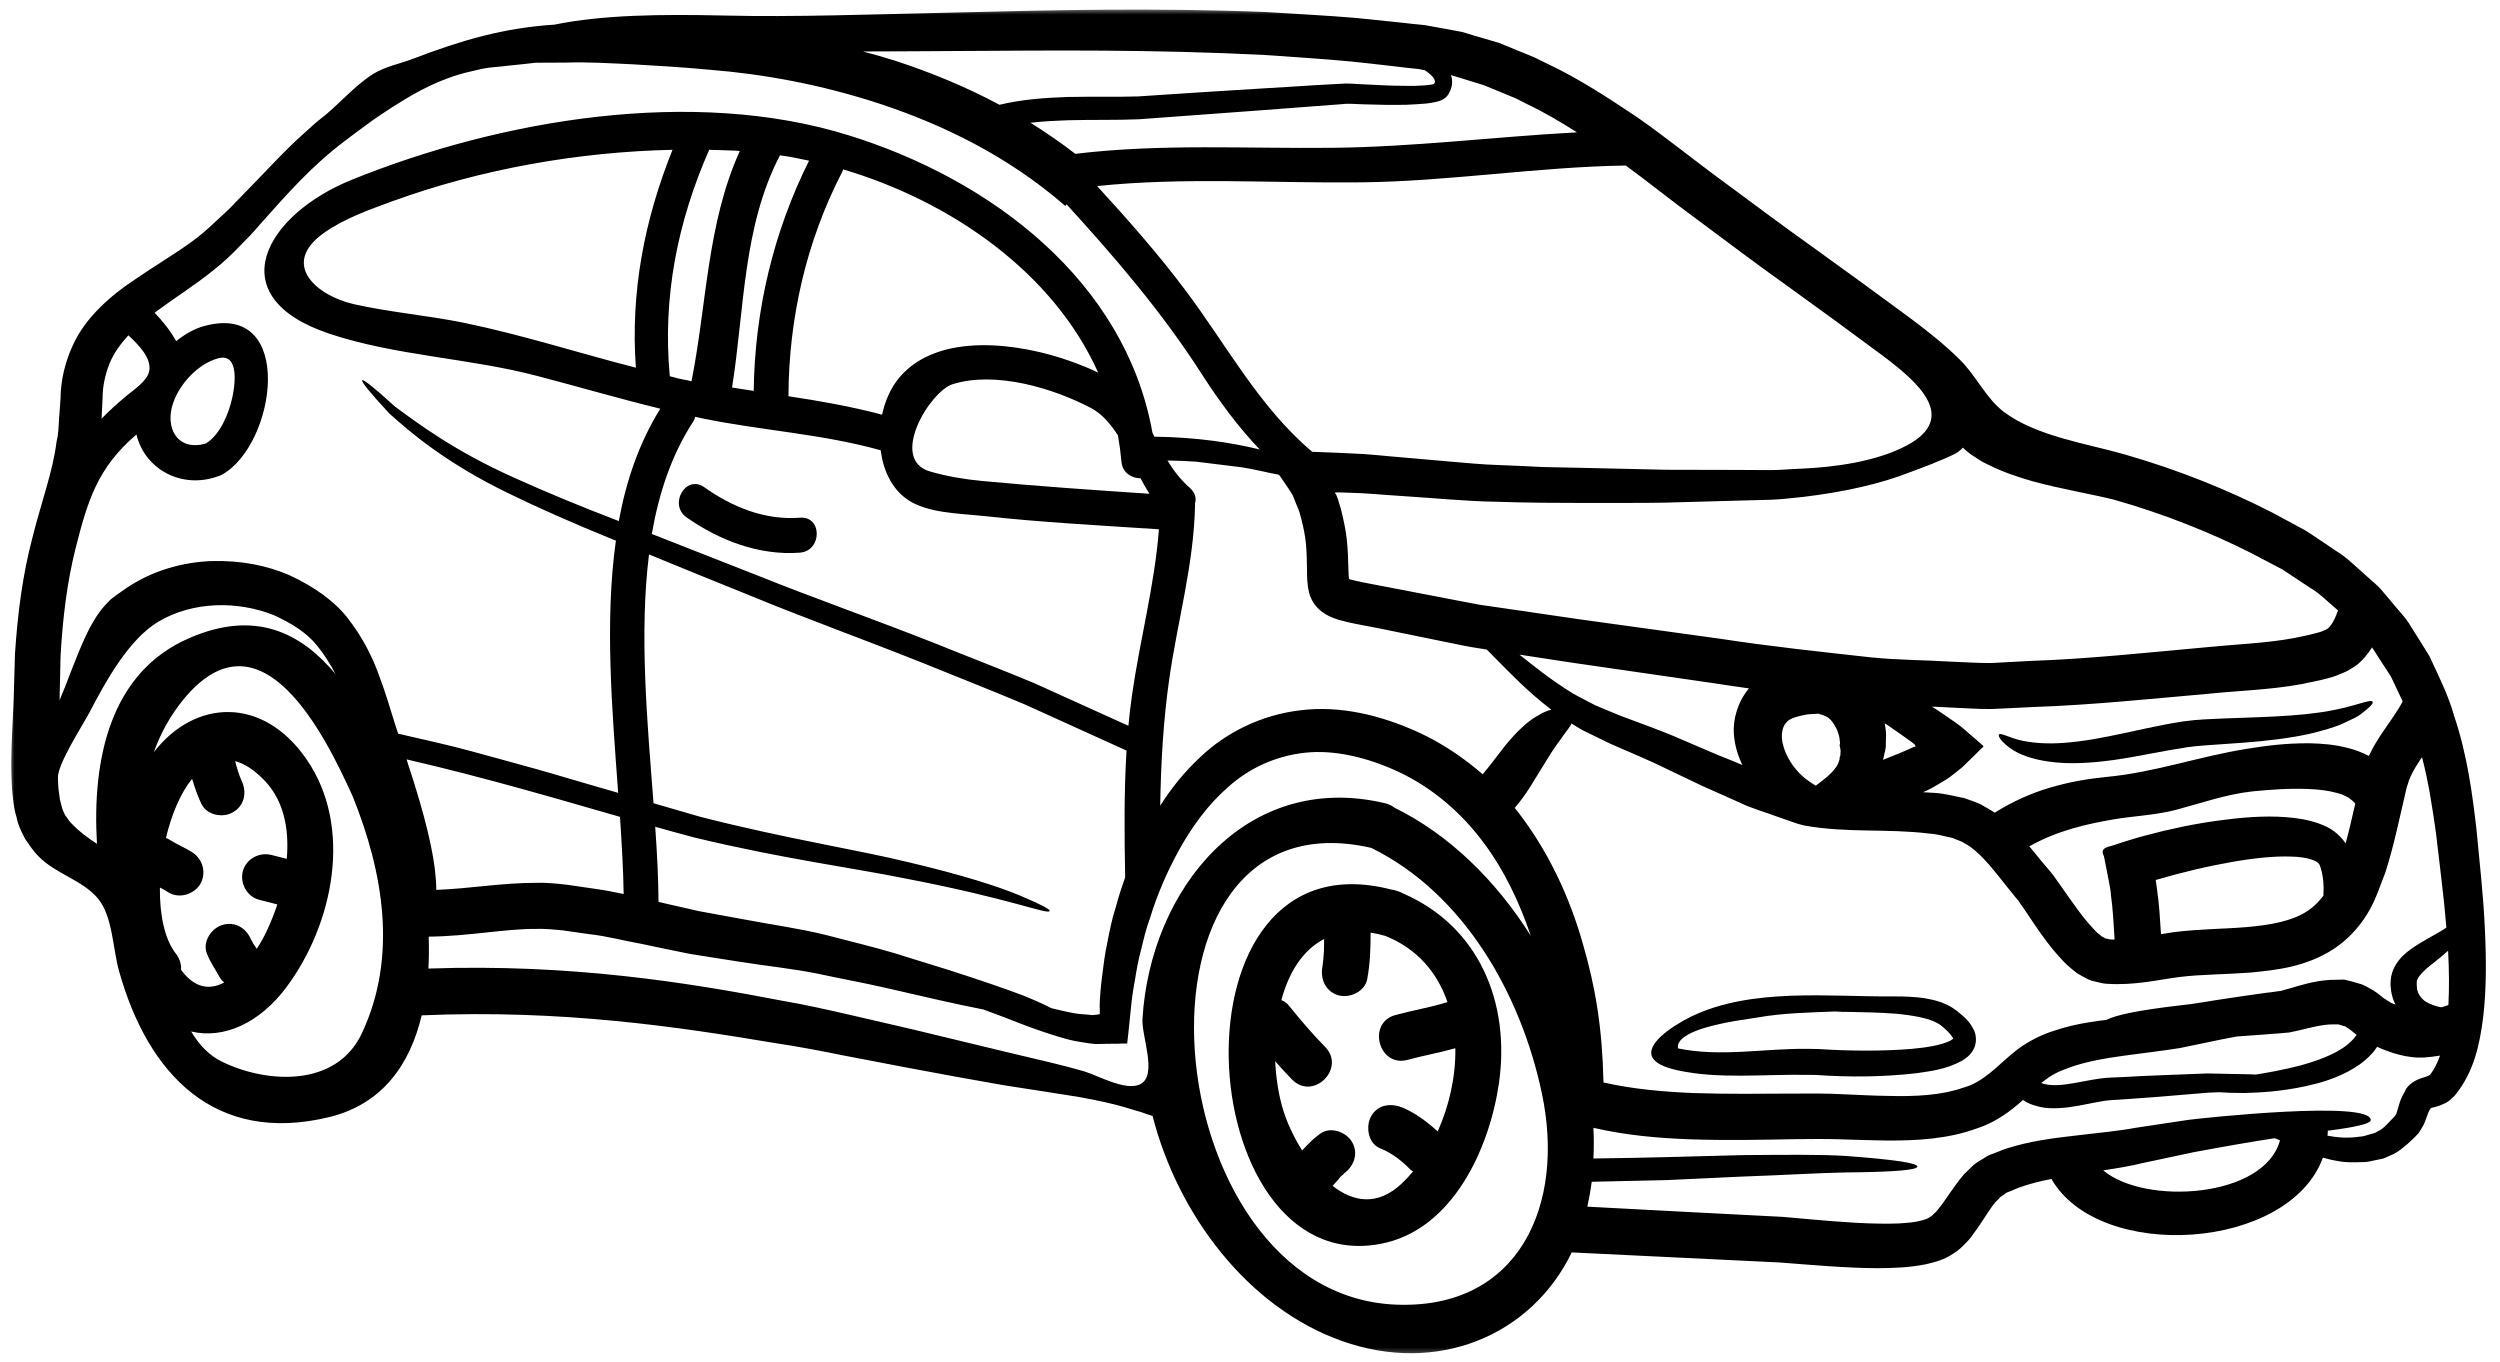 <svg width="257" height="140" viewBox="0 0 257 140" fill="none" xmlns="http://www.w3.org/2000/svg">
<mask id="mask0_206_348" style="mask-type:luminance" maskUnits="userSpaceOnUse" x="0" y="0" width="257" height="140">
<path d="M0.883 0.77H256.035V139.578H0.883V0.77Z" fill="white"/>
</mask>
<g mask="url(#mask0_206_348)">
<path d="M15.336 38.165C15.608 36.822 14.268 35.474 13.2 34.472C12.387 35.351 11.701 36.301 11.253 37.385C10.83 38.464 10.542 39.664 10.542 40.996C10.506 41.669 10.473 42.355 10.441 43.041C11.229 42.231 12.074 41.46 12.991 40.699C13.73 40.079 15.127 39.184 15.336 38.165ZM23.872 40.905C24.131 39.771 24.685 36.218 22.406 36.839C20.369 37.402 18.491 39.422 17.805 41.41C16.893 44.011 18.282 46.446 21.182 45.584C22.664 44.631 23.51 42.528 23.872 40.905ZM29.479 88.288C29.737 85.325 29.224 82.384 27.236 80.281C26.151 79.147 25.133 78.494 24.172 78.244C24.353 78.939 24.57 79.677 24.825 80.232C25.396 81.391 25.166 82.799 23.963 83.494C22.912 84.114 21.272 83.818 20.701 82.634C20.303 81.789 20.006 80.935 19.748 80.059C18.54 81.555 17.629 83.752 17.058 86.143C17.148 86.168 17.247 86.217 17.34 86.27C18.109 86.767 18.955 87.112 19.732 87.593C20.833 88.288 21.256 89.704 20.594 90.871C19.941 91.959 18.409 92.42 17.308 91.734C17.025 91.544 16.734 91.393 16.437 91.237C16.404 94.01 16.909 96.561 18.093 98.051C18.491 98.581 18.647 99.152 18.614 99.699C20.031 101.637 21.596 101.777 23.046 101C22.854 100.844 22.689 100.652 22.566 100.429C22.102 99.584 21.596 98.897 21.256 97.994C20.8 96.786 21.753 95.377 22.928 95.064C24.271 94.699 25.421 95.509 25.86 96.72C25.844 96.67 25.844 96.654 25.844 96.637C25.91 96.736 26.017 96.975 26.033 97C26.118 97.115 26.201 97.241 26.275 97.357C26.324 97.414 26.357 97.48 26.39 97.546C26.788 96.942 27.137 96.305 27.425 95.701C27.807 94.872 28.189 93.96 28.51 92.975C27.889 92.818 27.269 92.653 26.648 92.497C25.388 92.181 24.636 90.789 24.965 89.548C25.322 88.271 26.665 87.576 27.914 87.892C28.444 88.024 28.949 88.148 29.479 88.288ZM34.498 69.301C33.952 68.282 33.362 67.313 32.634 66.418C31.549 65.037 29.96 64.068 28.172 63.247C24.411 61.739 19.839 61.814 16.322 63.884C13.2 65.724 10.814 70.147 9.175 73.285C8.403 74.716 5.888 78.593 5.954 79.974C5.971 80.487 5.987 81.009 6.061 81.473L6.16 82.195C6.209 82.409 6.267 82.59 6.316 82.799C6.402 83.271 6.575 83.51 6.698 83.801C6.94 84.098 7.096 84.438 7.453 84.754C8.115 85.457 8.994 86.11 9.968 86.747C9.455 78.063 11.303 69.076 19.526 65.567C26.234 62.676 30.929 65.021 34.498 69.301ZM37.206 106.209C40.915 98.309 39.383 89.597 36.245 81.838C33.496 75.767 26.879 62.171 18.873 71.885C17.489 73.573 16.495 75.421 15.808 77.332C20.048 71.835 27.044 71.569 31.5 78.038C36.343 85.026 34.257 95.028 29.446 101.481C26.723 105.141 23.029 106.846 19.65 106.036C20.446 107.376 21.481 108.501 22.854 109.158C27.442 111.384 34.581 111.816 37.206 106.209ZM64.111 91.906C64.078 89.375 63.91 86.714 63.737 83.974C57.304 82.129 50.042 79.974 41.794 78.063C41.843 78.244 41.901 78.433 41.967 78.609C43.705 83.859 44.608 87.717 44.789 90.218C44.833 90.698 44.85 91.097 44.85 91.478C48.161 91.368 51.538 90.756 55.042 90.756C56.143 90.715 57.288 90.838 58.331 90.957C59.35 91.097 60.333 91.253 61.318 91.393C62.288 91.528 63.216 91.717 64.111 91.906ZM65.368 37.8C64.805 30.041 66.239 22.605 69.135 15.4C59.424 15.609 49.471 17.38 40.418 20.658C37.983 21.553 35.374 22.457 33.238 23.989C28.793 27.193 32.601 30.422 36.376 31.268C40.121 32.111 43.93 32.418 47.672 33.179C53.644 34.406 59.457 36.284 65.368 37.8ZM76.052 15.532C75.876 15.532 76.019 15.516 75.843 15.499C74.89 15.45 73.872 15.433 72.905 15.4C69.632 22.844 68.1 30.595 68.855 38.678C69.286 38.769 69.542 38.884 69.973 38.959C70.445 39.06 71.082 39.151 71.082 39.233V39.217C72.672 31.251 72.672 22.97 76.052 15.532ZM83.171 16.518C82.169 16.296 81.17 16.103 80.184 15.963C76.356 23.291 76.532 31.839 75.255 39.837C75.994 39.961 76.738 40.079 77.482 40.186C77.584 31.971 79.495 23.879 83.171 16.518ZM110.043 37.13C111.004 37.479 111.974 37.849 112.893 38.305C108.281 28.003 97.781 20.708 86.675 17.413C86.642 17.504 86.609 17.602 86.568 17.696C82.883 24.815 81.085 32.734 81.052 40.732C84.291 41.221 87.504 41.784 90.675 42.63C90.996 41.18 91.587 39.837 92.446 38.819C96.455 34.057 104.835 35.266 110.043 37.13ZM115.667 90.185C115.584 85.921 115.543 81.489 115.807 77.159C112.18 75.504 108.687 73.922 105.348 72.415C101.795 70.916 98.352 69.573 95.104 68.25C88.572 65.641 82.584 63.489 77.276 61.292C73.443 59.746 69.94 58.329 66.719 56.995C65.7 65.144 66.543 74.227 67.183 82.574C68.839 83.054 70.462 83.527 72.01 83.974C80.879 86.237 88.083 87.338 93.465 88.653C98.866 89.93 102.526 91.097 104.785 92.033C107.045 92.994 107.973 93.48 107.907 93.647C107.751 94.07 103.899 92.387 93.111 90.317C87.71 89.216 80.563 88.304 71.439 86.11C70.113 85.756 68.756 85.391 67.356 84.993C67.546 87.7 67.68 90.284 67.697 92.719C69.119 93.035 70.511 93.356 71.845 93.664C73.427 93.96 74.942 94.235 76.389 94.498C79.478 95.081 82.345 95.476 84.896 96.116C87.446 96.786 89.797 97.34 91.867 97.961C93.937 98.598 95.802 99.185 97.474 99.699C100.785 100.759 103.319 101.637 105.2 102.343L105.315 102.392C106.474 102.865 107.386 103.276 108.08 103.642C108.503 103.74 108.901 103.839 109.324 103.933C110.027 104.089 110.766 104.254 111.51 104.279L112.064 104.328C112.18 104.345 112.287 104.361 112.372 104.345C112.528 104.328 112.685 104.312 112.852 104.295C112.91 104.262 113.042 104.295 113.058 104.237V103.966C113.058 103.79 113.058 103.617 113.042 103.444C113.066 102.417 113.165 101.365 113.305 100.289C113.44 99.185 113.58 98.051 113.835 96.893C114.06 95.718 114.299 94.498 114.697 93.274C114.964 92.255 115.301 91.22 115.667 90.185ZM116.37 71.47C117.182 65.748 118.698 60.158 119.137 54.411C113.066 54.013 106.987 53.692 100.952 53.03C98.575 52.772 95.263 52.756 93.243 51.322C91.661 50.221 90.791 48.327 90.535 46.289C84.498 44.598 78.311 44.269 72.2 43.008C71.961 42.959 71.719 42.893 71.464 42.844C71.422 43.025 71.356 43.201 71.239 43.374C69.045 46.751 67.738 50.669 67.007 54.892C70.387 56.21 74.064 57.657 78.081 59.241C83.38 61.377 89.398 63.489 95.966 66.072C99.228 67.396 102.682 68.714 106.285 70.213C109.39 71.61 112.644 73.093 115.999 74.609C116.098 73.557 116.221 72.505 116.37 71.47ZM118.168 50.76C117.836 50.254 117.531 49.708 117.248 49.17C116.337 49.17 115.376 48.599 115.285 47.448C115.203 46.545 115.079 45.633 114.923 44.757C114.151 43.563 113.289 42.544 112.147 41.94C108.231 39.886 102.301 38.116 97.921 39.499C95.576 40.252 91.312 47.273 95.659 48.483C97.4 48.98 99.146 49.269 100.952 49.444C106.683 49.983 112.421 50.378 118.168 50.76ZM129.497 46.204C127.242 43.838 125.307 41.205 123.475 38.354C119.458 32.094 114.648 26.488 109.645 21.007L109.514 21.172C103.594 16.021 96.936 12.841 90.659 10.738C84.349 8.651 78.361 7.6 72.93 7.169C70.236 6.913 67.529 6.754 65.096 6.614C62.645 6.499 60.333 6.359 58.196 6.433C57.128 6.433 56.077 6.449 55.075 6.449C54.105 6.565 53.147 6.655 52.227 6.754C51.316 6.881 50.388 6.897 49.578 7.07C48.781 7.276 48.004 7.41 47.274 7.633C44.311 8.503 42 9.953 40.086 11.169C39.144 11.79 38.29 12.361 37.538 12.932C36.791 13.478 36.121 13.967 35.55 14.415C32.088 16.998 29.586 19.865 26.706 23.094C26.066 23.863 25.322 24.626 24.545 25.403C23.79 26.191 22.928 27.001 21.978 27.748C20.114 29.263 17.994 30.595 16.006 32.061C15.973 32.094 15.94 32.127 15.891 32.144C16.753 33.055 17.546 34.025 18.109 35.076C18.996 34.357 19.974 33.786 21.009 33.511C30.416 30.968 28.428 45.699 22.804 48.805C22.681 48.873 22.549 48.931 22.406 48.964C18.647 50.32 14.872 48.217 14.026 44.664C9.996 48.118 9.01 51.482 7.75 56.449C6.899 59.845 6.443 63.554 6.226 67.437C6.209 68.431 6.176 69.416 6.16 70.419C6.144 70.916 6.127 71.454 6.127 71.984C6.525 71.023 6.923 70.037 7.302 69.018C7.882 67.555 8.439 66.072 9.232 64.54C9.647 63.777 10.078 63.016 10.797 62.228L11.352 61.641C11.525 61.501 11.701 61.385 11.874 61.243L12.901 60.515C15.666 58.618 18.823 57.791 21.753 57.676C24.702 57.599 27.458 58.104 29.877 59.189C32.261 60.309 34.449 61.797 35.896 63.744C37.329 65.625 38.323 67.621 38.96 69.416C39.641 71.215 40.121 72.871 40.591 74.386C40.709 74.749 40.824 75.073 40.931 75.421C43.54 76.025 46.091 76.58 48.485 77.234C51.505 78.079 54.421 78.832 57.161 79.644C59.391 80.298 61.494 80.918 63.548 81.506C62.925 72.986 62.148 63.867 63.314 55.57C63.232 55.537 63.133 55.512 63.059 55.479C58.869 53.774 55.234 52.168 52.145 50.652C45.934 47.629 42.208 44.491 39.979 42.462C37.908 40.219 37.107 39.2 37.239 39.093C37.362 38.978 38.397 39.788 40.591 41.784C42.969 43.53 46.695 46.355 52.881 49.12C55.92 50.496 59.473 51.979 63.614 53.568C64.374 49.395 65.717 45.493 67.878 42.014C63.647 40.979 59.457 39.755 55.217 38.645C48.276 36.814 40.624 36.575 33.842 34.299C22.458 30.488 27.294 22.042 36.203 18.465C51.505 12.278 71.206 8.934 87.188 13.893C101.837 18.415 115.683 28.865 118.473 44.491C118.53 44.615 118.615 44.741 118.673 44.889C123.135 44.947 126.688 45.526 129.497 46.204ZM147.456 8.553C147.555 8.429 147.555 8.171 147.176 7.789C146.984 7.583 146.729 7.394 146.471 7.218C146.281 7.185 146.072 7.152 145.883 7.103C145.089 7.029 144.31 6.93 143.524 6.839C141.968 6.655 140.436 6.482 138.92 6.326C135.88 6.035 132.899 5.862 130.018 5.653C118.423 5.066 108.023 5.189 98.781 5.241C95.263 5.258 91.9 5.291 88.712 5.291C89.83 5.587 90.964 5.911 92.125 6.276C95.576 7.41 99.179 8.86 102.748 10.771C105.167 10.192 107.509 10.052 109.73 9.969C112.303 9.912 114.714 9.986 116.993 9.912C121.611 9.604 125.809 9.33 129.653 9.099C131.583 8.984 133.429 8.877 135.158 8.759C136.037 8.717 136.899 8.668 137.709 8.619L138.332 8.586C138.621 8.586 138.794 8.602 139.002 8.602C139.4 8.635 139.796 8.651 140.177 8.668C141.742 8.759 143.192 8.824 144.543 8.824C145.23 8.844 145.883 8.824 146.471 8.775C146.778 8.759 147.075 8.717 147.283 8.668C147.349 8.668 147.423 8.635 147.456 8.553ZM157.368 96.206C156.168 92.653 154.579 89.391 152.591 86.731C150.196 83.453 147.143 80.959 143.895 79.403C140.641 77.871 137.196 77.044 134.142 77.382C131.086 77.714 128.36 79.007 126.24 80.918C124.088 82.799 122.465 85.108 121.183 87.42C119.922 89.721 118.912 92.099 118.234 94.342C117.819 95.443 117.564 96.561 117.306 97.629C117.009 98.688 116.834 99.743 116.669 100.759C116.479 101.769 116.337 102.755 116.254 103.691C116.18 104.496 116.098 105.273 116.015 106.019C115.974 106.398 115.938 106.772 115.889 107.137C115.889 107.178 115.889 107.227 115.873 107.26L115.733 107.277H115.444L114.887 107.293C114.151 107.293 113.44 107.31 112.734 107.326C112.405 107.326 112.097 107.26 111.781 107.227L111.111 107.12C110.2 106.994 109.423 106.755 108.676 106.533C105.681 105.621 103.511 104.636 101.779 104.032C101.54 103.933 101.315 103.864 101.076 103.773C99.766 103.518 98.295 103.202 96.62 102.829C94.931 102.434 93.034 102.002 90.947 101.53C88.86 101.05 86.568 100.635 84.066 100.097C81.549 99.584 78.808 99.312 75.843 98.839C74.286 98.598 72.663 98.342 70.958 98.068C69.328 97.738 67.628 97.39 65.873 97.016C64.168 96.72 62.37 96.223 60.574 96.031C59.663 95.907 58.735 95.759 57.801 95.635C56.873 95.55 56.019 95.459 55.058 95.492C51.903 95.476 48.26 96.239 44.07 96.289C44.103 97.39 44.103 98.482 44.037 99.567C58.66 99.062 70.684 101 80.357 102.865C82.883 103.293 85.225 103.839 87.446 104.345C89.673 104.858 91.743 105.347 93.707 105.794C97.605 106.739 101.01 107.551 103.94 108.263C106.823 108.949 109.373 109.52 111.477 110.143C112.893 110.572 115.716 112.186 117.199 111.467C119.044 110.555 117.339 106.558 117.446 104.743C118.25 91.409 128.088 79.18 142.396 82.574C142.778 82.667 143.093 82.824 143.332 83.021C148.955 85.773 153.799 90.525 157.368 96.206ZM162.113 13.605C160.408 12.52 158.703 11.518 156.954 10.689L155.869 10.134L154.752 9.67C154.008 9.365 153.269 9.066 152.541 8.759C151.786 8.536 151.059 8.295 150.315 8.072L149.214 7.74L149.145 7.723C149.161 7.74 149.161 7.74 149.161 7.756C149.37 8.286 149.296 8.967 148.988 9.514C148.782 10.002 148.302 10.307 147.747 10.45C147.349 10.549 147.009 10.59 146.663 10.639C145.957 10.705 145.279 10.738 144.56 10.771C143.143 10.804 141.66 10.771 140.103 10.722C139.705 10.705 139.315 10.689 138.903 10.672H138.365L137.758 10.722C136.949 10.779 136.103 10.845 135.243 10.911C133.519 11.037 131.707 11.186 129.793 11.326C125.944 11.617 121.704 11.913 117.067 12.262C114.714 12.361 112.27 12.295 109.788 12.361C108.511 12.41 107.221 12.468 105.936 12.619C107.476 13.588 109.025 14.64 110.54 15.815C119.36 14.747 128.121 15.293 137.023 15.194C145.419 15.104 153.733 14.052 162.113 13.605ZM158.165 73.524C158.645 73.225 159.076 73.06 159.471 72.953C156.954 71.023 155.232 69.178 153.865 67.81C153.494 67.437 153.145 67.091 152.841 66.775C152.335 66.693 151.838 66.61 151.35 66.536C150.229 66.344 149.145 66.089 148.044 65.88C145.883 65.433 143.747 65.004 141.66 64.573C140.625 64.364 139.639 64.208 138.522 63.953L137.602 63.711C137.154 63.571 136.707 63.398 136.295 63.156C135.466 62.676 134.829 61.899 134.587 60.971C134.348 59.985 134.365 59.189 134.365 58.744L134.332 57.278C134.299 56.292 134.241 55.512 134.066 54.636C133.983 54.205 133.884 53.774 133.777 53.36L133.602 52.723L133.552 52.566L133.445 52.275L133.206 51.704L132.981 51.133L132.849 50.842L132.635 50.496L131.707 49.12C131.625 49.013 131.567 48.914 131.482 48.821C131.449 48.805 131.432 48.805 131.408 48.788C130.307 48.599 129.082 48.258 127.69 48.044C126.273 47.863 124.725 47.671 123.011 47.465C122.05 47.391 121.065 47.358 120.013 47.341C120.636 48.36 121.356 49.31 122.325 50.164C122.88 50.652 123.011 51.257 122.838 51.786C122.838 51.795 122.855 51.811 122.855 51.828C122.74 58.03 121.048 63.793 120.189 69.88C119.582 74.128 119.343 78.477 119.269 82.824C120.378 81.078 121.737 79.353 123.442 77.78C125.993 75.355 129.604 73.491 133.67 73.019C137.742 72.505 141.935 73.508 145.85 75.295C148.143 76.355 150.372 77.813 152.418 79.595C153.244 78.626 153.991 77.59 154.735 76.646C155.902 75.229 157.063 74.095 158.165 73.524ZM143.492 134.116C156.16 134.63 160.954 123.847 158.494 112.345C156.35 102.241 150.537 91.874 140.965 87.162C114.316 81.061 118.39 133.097 143.492 134.116ZM179.122 78.642C178.675 77.747 178.345 76.712 178.244 75.504C178.12 74.005 178.617 72.173 179.792 70.767C178.601 70.592 177.417 70.435 176.259 70.246C171.24 69.515 166.396 68.812 161.734 68.142C159.853 67.851 158.041 67.571 156.201 67.297C157.7 68.489 159.455 69.913 161.684 71.281C162.404 71.695 163.164 72.058 163.961 72.489C164.79 72.846 165.649 73.192 166.561 73.573C168.516 74.32 170.734 75.073 172.961 76.058C174.087 76.539 175.256 77.044 176.465 77.558C177.327 77.903 178.236 78.269 179.122 78.642ZM189.21 77.234C189.227 77.011 189.125 76.794 189.108 76.572L189.141 76.522L189.158 76.391L189.125 76.124C189.108 75.743 188.985 75.405 188.87 75.073C188.587 74.469 188.233 73.906 187.744 73.664C187.519 73.573 187.189 73.4 187.104 73.442C187.038 73.433 187.071 73.318 186.643 73.384L185.83 73.433C184.919 73.59 184.125 73.815 183.793 74.112C183.469 74.403 183.263 74.749 183.189 75.372C183.057 76.646 183.842 78.211 184.688 79.164C185.317 79.908 186.053 80.405 186.659 80.77C187.395 80.215 188.315 79.545 188.812 78.766C188.968 78.543 189.034 78.269 189.108 78.063C189.108 77.956 189.108 77.871 189.141 77.78C189.158 77.731 189.174 77.731 189.194 77.623L189.21 77.234ZM195.959 45.825C201.505 42.91 196.994 39.167 193.557 36.575C191.884 35.351 190.245 34.115 188.603 32.923C186.981 31.748 185.366 30.587 183.793 29.436C180.622 27.177 177.483 24.815 174.411 22.523C171.811 20.625 169.493 18.747 167.132 17.015C157.989 17.158 148.939 18.654 139.829 18.747C130.795 18.846 121.77 18.193 112.784 19.126C115.922 22.556 119.011 26.043 121.795 29.752C126.084 35.441 129.412 41.817 134.895 46.446C136.246 46.495 137.586 46.545 138.887 46.611C140.74 46.668 142.473 46.894 144.211 47.025C145.932 47.182 147.605 47.325 149.246 47.465C150.886 47.613 152.475 47.753 154.024 47.805C155.564 47.863 157.096 47.929 158.579 48.011C160.076 48.044 161.558 48.077 162.991 48.102C165.874 48.167 168.615 48.233 171.223 48.291C173.807 48.291 176.259 48.308 178.568 48.308C179.726 48.308 180.86 48.327 181.964 48.327C183.057 48.327 184.076 48.217 185.103 48.184C188.62 48.028 192.818 47.465 195.959 45.825ZM196.728 76.794C196.761 76.794 196.95 76.745 196.917 76.695C196.901 76.662 196.884 76.629 196.868 76.597L196.835 76.539C196.802 76.522 196.851 76.539 196.612 76.355C195.899 75.817 195.196 75.355 194.559 74.9C194.268 74.691 194.021 74.526 193.746 74.353C193.845 74.883 193.922 75.405 193.872 75.918L193.864 76.44V76.712L193.845 76.835L193.812 77.077V77.126L193.795 77.176C193.73 77.426 193.664 77.681 193.622 77.923L193.573 78.112C193.889 77.989 194.194 77.854 194.485 77.747C195.056 77.525 195.594 77.299 196.091 77.077L196.678 76.811L196.728 76.794ZM234.382 117.23C234.19 117.156 234.017 117.074 233.841 117.008C231.532 117.362 228.776 117.834 225.536 118.441C223.913 118.795 222.167 119.16 220.286 119.558C218.979 119.88 217.612 120.105 216.206 120.311C220.511 123.938 232.798 123.161 234.382 117.23ZM238.852 91.959C238.902 91.014 238.836 89.82 238.438 88.87C238.314 88.686 238.191 88.562 237.661 88.373C237.139 88.197 236.384 88.065 235.525 88.057C233.808 87.991 231.672 88.213 229.297 88.636C228.103 88.853 226.845 89.1 225.519 89.424C224.866 89.581 224.188 89.754 223.501 89.93C222.878 90.103 222.257 90.284 221.62 90.46C221.604 90.476 221.604 90.476 221.604 90.493C221.62 90.493 221.637 90.6 221.736 91.393C221.969 92.942 222.051 94.482 222.15 96.031C222.581 95.965 223.004 95.907 223.449 95.825C226.151 95.492 228.534 95.509 230.969 95.303C233.347 95.097 235.656 94.707 237.263 93.614C237.883 93.2 238.397 92.67 238.852 92.066C238.852 92.016 238.852 91.983 238.852 91.959ZM240.351 62.758L239.986 62.437C239.16 61.739 238.405 60.954 237.436 60.4C236.502 59.796 235.59 59.156 234.621 58.535C233.57 57.997 232.518 57.418 231.433 56.863C227.136 54.686 222.29 52.772 217.274 51.355C214.773 50.743 211.873 50.271 208.96 49.477C207.477 49.046 205.978 48.566 204.421 47.786C204.04 47.613 203.641 47.407 203.246 47.132C202.856 46.894 202.458 46.619 202.06 46.273C201.978 46.196 201.887 46.097 201.788 46.015C201.489 46.339 201.124 46.611 200.679 46.795C199.833 47.215 199.262 47.391 198.609 47.687C197.886 47.962 197.159 48.25 196.379 48.533C193.315 49.741 189.622 50.57 185.366 51.084C184.315 51.174 183.205 51.339 182.088 51.372C180.97 51.397 179.825 51.429 178.642 51.465C176.308 51.531 173.807 51.589 171.19 51.671C168.582 51.721 165.858 51.688 162.975 51.704C160.119 51.704 157.096 51.688 153.865 51.581C152.234 51.564 150.611 51.449 148.955 51.339C147.316 51.207 145.628 51.1 143.903 50.976C142.198 50.875 140.436 50.685 138.678 50.652L137.676 50.62H137.487L137.314 50.636C137.248 50.636 137.154 50.62 137.248 50.702C137.297 50.743 137.33 50.809 137.363 50.858C137.396 50.927 137.413 50.96 137.47 51.133L137.503 51.24L137.536 51.289L137.586 51.482L137.827 52.259C137.967 52.772 138.074 53.294 138.19 53.84C138.431 54.892 138.522 56.083 138.571 57.102L138.621 58.651C138.637 59.205 138.67 59.447 138.67 59.447C138.67 59.496 138.711 59.538 138.761 59.554L138.879 59.587L139.466 59.727C140.37 59.936 141.471 60.117 142.506 60.325C144.593 60.721 146.712 61.136 148.865 61.55C149.941 61.739 151.026 61.981 152.127 62.171C153.228 62.327 154.321 62.486 155.441 62.651C157.684 62.983 159.96 63.313 162.289 63.653C166.984 64.299 171.86 64.971 176.912 65.674C181.948 66.451 187.104 66.998 192.439 67.588C195.097 67.852 197.812 67.852 200.544 68.016C201.936 68.06 203.32 68.175 204.701 68.159C206.11 68.077 207.51 68.016 208.927 67.934C214.564 67.744 220.519 67.107 226.639 66.553C229.811 66.229 232.867 66.138 235.747 65.608C236.45 65.449 237.197 65.334 237.867 65.144C238.191 65.054 238.556 64.971 238.762 64.878C238.852 64.812 239.017 64.779 239.094 64.738C239.16 64.688 239.226 64.639 239.3 64.606C239.506 64.433 239.698 64.224 240.003 63.604C240.113 63.346 240.244 63.057 240.351 62.758ZM242.122 82.61C241.949 82.401 241.727 82.211 241.436 82.003C241.104 81.822 240.725 81.632 240.261 81.522C239.349 81.267 238.314 81.143 237.295 81.11C235.258 81.025 233.279 81.185 231.516 81.358C228.825 81.665 226.398 82.525 223.773 83.23C221.67 83.801 219.328 83.875 217.172 84.249C214.564 84.704 211.544 85.358 208.611 87.005C208.993 87.445 209.355 87.892 209.704 88.34L210.681 89.49L210.953 89.82C211.145 90.061 211.17 90.119 211.269 90.251L211.75 90.924C212.37 91.791 212.958 92.67 213.562 93.48C214.168 94.326 214.822 95.081 215.442 95.734C215.599 95.907 215.742 95.981 215.906 96.132L216.112 96.305C216.154 96.322 216.206 96.338 216.255 96.363C216.354 96.412 216.412 96.495 216.568 96.495C216.719 96.511 216.785 96.577 217.016 96.577C217.131 96.577 217.257 96.577 217.381 96.585C217.274 94.93 217.205 93.389 216.999 91.983C217.016 91.561 216.568 89.507 216.288 88.024C215.734 87.005 217.016 87.063 217.636 86.767C218.391 86.525 219.119 86.286 219.858 86.077L220.684 85.855L221.239 85.715C221.62 85.613 222.002 85.523 222.373 85.424C223.119 85.267 223.831 85.108 224.553 84.943C225.967 84.661 227.326 84.438 228.633 84.282C231.241 83.941 233.627 83.818 235.879 84.09C236.991 84.232 238.092 84.471 239.176 84.993C239.887 85.325 240.626 85.954 241.131 86.698C241.485 85.391 241.801 84.04 242.122 82.61ZM242.265 106.382C242.232 106.357 242.183 106.341 242.155 106.308L241.727 105.951C241.576 105.844 241.42 105.704 241.37 105.704C241.214 105.638 241.148 105.481 240.898 105.465C240.692 105.413 240.467 105.322 240.384 105.306C240.277 105.306 239.97 105.306 239.747 105.306C238.745 105.322 237.644 105.605 236.326 105.926C235.989 106.003 235.656 106.069 235.316 106.143C235.019 106.159 234.712 106.192 234.415 106.225C233.808 106.258 233.229 106.308 232.658 106.357C231.705 106.415 230.813 106.481 229.951 106.549C228.883 106.755 227.782 106.961 226.571 107.227C225.777 107.392 224.948 107.568 224.089 107.741C223.185 107.881 222.224 108.021 221.288 108.139C219.41 108.394 217.43 108.603 215.475 108.998C214.481 109.207 213.512 109.446 212.559 109.811C211.527 110.176 210.854 110.539 210.061 111.159C209.979 111.211 209.918 111.294 209.836 111.335C210.324 111.516 210.887 111.574 211.508 111.549C212.669 111.5 213.844 111.211 215.061 111.003C215.648 110.896 216.362 110.797 216.909 110.78C217.48 110.756 218.034 110.723 218.581 110.706C219.657 110.638 220.7 110.588 221.67 110.555C223.625 110.481 225.363 110.415 226.895 110.349C228.435 110.382 229.778 110.399 230.936 110.432C231.277 110.432 231.573 110.448 231.897 110.465C233.188 110.259 234.728 109.984 236.518 109.52C237.71 109.191 239.034 108.76 240.294 108.073C241.071 107.642 241.776 107.087 242.265 106.382ZM246.993 72.107C246.612 71.264 246.197 70.435 245.799 69.573C245.261 68.746 244.714 67.901 244.16 67.041C244.061 66.866 243.954 66.709 243.847 66.553C243.424 67.214 242.869 67.934 242.122 68.48C241.851 68.656 241.576 68.812 241.312 68.969C241.038 69.112 240.799 69.194 240.541 69.301C240.019 69.54 239.607 69.642 239.16 69.765C238.281 70.004 237.452 70.128 236.609 70.328C233.246 70.932 230.05 71.006 227.084 71.314C220.967 71.852 215.044 72.472 209.1 72.678C207.634 72.747 206.168 72.829 204.718 72.887C203.271 72.903 201.838 72.78 200.421 72.731C199.817 72.695 199.213 72.662 198.609 72.645C198.716 72.731 198.847 72.796 198.971 72.871C199.097 72.953 199.526 73.241 199.891 73.491C200.264 73.746 200.646 74.005 201.025 74.276C201.788 74.798 202.351 75.372 203.062 75.96L203.576 76.407C203.716 76.572 204.081 76.712 203.768 76.868C203.427 77.209 203.079 77.541 202.749 77.871C202.409 78.211 202.06 78.543 201.73 78.864C201.341 79.197 200.918 79.512 200.503 79.834C200.089 80.166 199.559 80.421 199.081 80.729C198.798 80.902 198.666 80.959 198.523 81.044L198.079 81.267C197.952 81.333 197.812 81.374 197.681 81.44C198.062 81.473 198.433 81.473 198.831 81.506C199.817 81.555 200.868 81.838 201.92 82.044C202.475 82.253 203.062 82.426 203.609 82.684C204.081 82.972 204.611 83.23 205.058 83.543C206.956 82.352 208.875 81.522 210.665 80.992C212.842 80.339 214.822 80.042 216.568 79.867C221.587 79.386 225.983 77.78 230.936 76.986C232.814 76.679 234.937 76.391 237.419 76.407C238.679 76.44 240.019 76.522 241.535 76.937C242.164 77.094 242.836 77.365 243.523 77.714C243.539 77.681 243.556 77.632 243.572 77.607C243.954 76.778 244.418 76.058 244.865 75.372C245.7 74.145 246.455 73.142 246.993 72.107ZM249.874 110.399C250.247 109.91 250.563 109.273 250.835 108.518C249.816 108.677 248.698 108.825 247.614 108.62C247.026 108.551 246.554 108.394 246.041 108.263C245.593 108.09 245.112 107.947 244.731 107.774C244.607 107.708 244.492 107.659 244.368 107.609C244.176 107.914 243.97 108.188 243.731 108.411C243.009 109.207 242.183 109.712 241.403 110.143C239.846 110.962 238.364 111.368 237.04 111.656C234.382 112.23 232.312 112.313 230.728 112.362C229.619 112.362 228.776 112.329 228.119 112.28C227.74 112.296 227.375 112.313 226.969 112.329C225.445 112.453 223.723 112.601 221.793 112.76C220.841 112.826 219.822 112.9 218.754 112.982C218.216 113.015 217.669 113.057 217.098 113.09C216.511 113.123 216.079 113.205 215.492 113.315C214.358 113.521 213.1 113.845 211.618 113.919C210.887 113.952 210.077 113.935 209.232 113.661C208.801 113.554 208.353 113.348 207.958 113.073C207.766 113.249 207.56 113.438 207.318 113.636C206.233 114.556 204.718 115.541 203.254 115.989C200.264 117.09 197.077 117.263 193.955 117.247C192.398 117.23 190.816 117.172 189.26 117.123C187.711 117.074 186.138 117.09 184.446 117.107C181.119 117.172 177.566 117.247 173.79 117.123C170.635 117.008 167.272 116.741 163.804 115.94C163.854 116.991 163.854 118.043 163.804 119.094C167.214 119.053 168.963 119.004 171.289 118.952C174.029 118.886 176.912 118.812 179.139 118.746C183.62 118.713 187.123 118.663 189.798 118.836C195.089 119.226 197.109 119.591 197.109 119.921C197.093 120.261 194.957 120.484 189.671 120.528C187.022 120.577 183.452 120.799 179.015 120.956C176.78 121.058 174.103 121.181 171.363 121.313C168.98 121.354 167.181 121.42 163.628 121.486C163.513 122.365 163.357 123.21 163.181 124.045C170.427 124.435 177.151 124.783 183.296 125.096C186.799 125.404 190.037 125.736 193.035 125.786C194.509 125.819 195.959 125.786 197.126 125.561C197.681 125.437 198.161 125.33 198.4 125.096C198.543 125.055 198.699 124.899 198.864 124.718C199.037 124.591 199.213 124.369 199.386 124.127C200.116 123.218 200.835 121.966 201.903 120.717L202.831 119.814C203.161 119.525 203.592 119.267 203.99 119.037C204.405 118.729 204.701 118.68 205.075 118.523L206.093 118.125C208.784 117.247 211.236 116.991 213.463 116.725C215.717 116.453 217.735 116.277 219.534 115.94C221.497 115.64 223.292 115.368 224.981 115.119C226.381 114.937 243.712 113.073 243.712 115.143C243.712 115.484 242.422 115.83 239.506 116.211C239.448 116.211 239.382 116.228 239.3 116.228C239.3 116.404 239.283 116.577 239.267 116.75C240.31 116.95 241.403 117.024 242.57 116.848C242.902 116.848 243.218 116.725 243.572 116.626L244.077 116.486C244.234 116.437 244.335 116.343 244.475 116.277C245.005 116.055 245.486 115.467 246.164 114.762C246.356 114.539 246.312 114.572 246.472 114.075L246.694 113.331C246.785 113.04 246.96 112.626 247.183 112.28C247.49 111.45 248.333 111.003 249.146 110.764C249.684 110.588 249.561 110.621 249.684 110.572C249.766 110.522 249.832 110.465 249.874 110.399ZM251.2 95.55C251.315 95.476 251.389 95.41 251.488 95.344C251.249 92.338 250.818 89.133 250.42 85.646C250.057 83.112 249.676 80.487 248.989 77.846C248.94 77.923 248.871 78.005 248.822 78.063C248.459 78.626 248.127 79.147 247.888 79.661C247.779 79.908 247.647 80.166 247.581 80.421C247.507 80.679 247.408 80.902 247.331 81.283C246.694 83.958 246.123 86.874 245.211 89.704C244.624 91.146 244.27 92.461 243.35 93.96C242.471 95.394 241.263 96.67 239.863 97.579C236.991 99.427 233.951 99.724 231.335 99.982C228.743 100.171 226.192 100.171 224.105 100.429C221.826 100.717 219.484 101.324 216.568 101.132C216.239 101.132 215.758 100.984 215.344 100.893C214.913 100.827 214.498 100.602 214.1 100.38L213.496 100.031L213.065 99.682C212.801 99.46 212.494 99.202 212.255 98.963C211.343 98.027 210.583 97.066 209.926 96.149C209.256 95.221 208.669 94.309 208.081 93.447L207.65 92.835C207.593 92.752 207.51 92.612 207.51 92.612L207.285 92.354C206.956 91.939 206.615 91.528 206.283 91.113C204.992 89.474 203.85 88.024 202.631 87.112C202.335 86.874 202.011 86.747 201.714 86.541C201.39 86.393 201.058 86.302 200.753 86.151C199.957 85.995 199.196 85.74 198.351 85.696C193.988 85.149 189.847 85.663 185.432 84.853C184.589 84.661 183.875 84.339 183.106 84.098C181.64 83.543 180.108 83.131 178.842 82.508C177.516 81.92 176.242 81.349 175.015 80.803C173.84 80.232 172.689 79.694 171.58 79.164C169.375 78.063 167.354 77.266 165.476 76.424C164.491 75.951 163.546 75.487 162.634 75.04C162.272 74.817 161.907 74.592 161.542 74.37C161.525 74.403 161.525 74.436 161.509 74.469C161.27 74.916 160.839 75.372 160.35 76.124C159.804 76.811 159.216 77.78 158.354 79.18C157.717 80.182 156.989 81.574 155.713 83.054C155.919 83.321 156.144 83.576 156.333 83.851C159.183 87.634 161.352 92.165 162.72 97.033C164.027 101.514 164.713 105.687 164.839 111.277C167.86 111.964 170.965 112.23 173.98 112.362C177.566 112.486 181.036 112.436 184.397 112.42C186.069 112.403 187.76 112.403 189.416 112.486C191.022 112.551 192.571 112.642 194.021 112.658C196.95 112.744 199.611 112.584 201.763 111.832C202.922 111.516 203.666 111.003 204.561 110.308C205.44 109.622 206.316 108.694 207.477 107.823C208.611 106.978 210.077 106.275 211.22 105.943C212.411 105.531 213.63 105.273 214.756 105.091C215.36 104.984 215.964 104.916 216.552 104.841C217.496 104.345 219.805 103.856 224.047 103.359C225.519 103.227 227.136 102.898 229.014 102.631C229.951 102.483 230.953 102.343 232.021 102.192C232.551 102.118 233.089 102.035 233.652 101.978C233.935 101.928 234.223 101.895 234.506 101.862C234.761 101.777 235.019 101.703 235.283 101.637C236.334 101.341 237.776 100.844 239.506 100.734C239.986 100.717 240.483 100.717 240.972 100.701C241.576 100.827 242.024 100.967 242.521 101.116C242.993 101.206 243.506 101.563 244.003 101.829C244.27 102.002 244.401 102.101 244.558 102.225L245.022 102.598C245.244 102.738 245.486 102.881 245.717 103.038C245.717 103.071 245.991 103.169 246.263 103.276C246.057 102.914 245.9 102.417 245.818 101.945L245.766 101.464L245.749 101.341C245.749 101.239 245.749 101.19 245.749 101.132L245.766 100.734C245.851 99.666 246.472 98.79 247.01 98.26C247.581 97.705 248.144 97.357 248.649 97.033C249.676 96.412 250.53 95.965 251.2 95.55ZM251.697 103.309C251.787 101.58 251.771 99.707 251.664 97.738C251.15 98.186 250.629 98.631 250.074 99.062C249.195 99.724 248.418 100.512 248.443 100.967C248.443 101 248.443 101.033 248.443 101.083L248.427 101.116L248.443 101.223L248.476 101.72C248.542 101.846 248.525 101.945 248.616 102.118C248.764 102.417 248.989 102.705 249.302 102.93C249.799 103.243 250.387 103.444 250.958 103.551C251.01 103.535 251.043 103.535 251.093 103.518C251.282 103.46 251.488 103.395 251.697 103.309ZM255.439 95.377C255.596 98.598 255.612 101.637 255.274 104.537C254.909 107.417 254.322 110.226 252.334 112.642C252.144 112.801 251.993 112.982 251.82 113.123C251.631 113.249 251.439 113.397 251.216 113.471C250.867 113.661 250.23 113.828 250.23 113.828C250.025 113.853 249.849 113.902 249.783 114.075C249.701 114.174 249.577 114.523 249.368 115.086C249.286 115.308 249.179 115.64 248.94 115.989C248.847 116.154 248.731 116.31 248.632 116.486L248.251 116.884C247.869 117.23 247.63 117.521 247.142 117.884C246.727 118.232 246.296 118.573 245.733 118.779C245.469 118.886 245.211 119.037 244.956 119.111C244.714 119.16 244.475 119.21 244.234 119.259C243.781 119.35 243.333 119.484 242.869 119.465C241.966 119.493 241.104 119.525 240.318 119.35C239.764 119.267 239.267 119.144 238.795 119.004C235.332 128.559 215.824 129.8 210.887 121.198C209.72 121.42 208.578 121.711 207.477 122.109L206.747 122.422C206.508 122.521 206.168 122.614 206.093 122.746C205.945 122.87 205.786 122.919 205.629 123.059C205.489 123.235 205.325 123.4 205.149 123.556C204.479 124.352 203.858 125.503 202.873 126.837C202.631 127.175 202.384 127.507 202.011 127.856C201.681 128.21 201.332 128.542 200.819 128.85C199.891 129.512 198.889 129.75 198.01 129.959C196.264 130.322 194.641 130.354 192.985 130.371C189.704 130.354 186.352 130.041 182.947 129.783C176.432 129.47 169.309 129.13 161.575 128.748C157.418 137.337 147.731 141.354 137.918 137.842C128.294 134.421 121.098 124.907 118.481 114.712C118.473 114.712 118.456 114.712 118.44 114.712C118.135 114.622 117.77 114.49 117.339 114.333C116.875 114.207 116.353 114.051 115.733 113.853C114.508 113.488 112.893 113.123 110.856 112.76C108.753 112.42 106.235 112.038 103.262 111.574C100.23 111.052 96.837 110.432 92.902 109.688C90.947 109.314 88.844 108.9 86.625 108.485C84.415 108.037 82.07 107.584 79.569 107.211C69.791 105.572 57.765 103.757 43.35 104.377C42.156 109.413 39.325 113.488 33.875 114.83C22.069 117.711 15.213 110.415 12.247 99.858C11.577 97.48 11.594 94.169 10.045 92.338C8.455 90.46 5.696 89.82 3.974 88.041C3.469 87.56 3.022 86.874 2.591 86.253C2.192 85.506 1.83 84.737 1.715 84.057C1.49 83.354 1.399 82.7 1.333 82.06C1.242 81.407 1.226 80.803 1.193 80.199C1.091 77.796 1.242 75.561 1.333 73.466C1.399 72.382 1.415 71.437 1.448 70.402C1.473 69.318 1.506 68.266 1.539 67.214C1.814 63.033 2.335 59.049 3.321 55.323C4.23 51.655 5.441 48.459 5.811 45.427C6.003 44.664 6.02 43.912 6.061 43.168C6.127 42.404 6.176 41.636 6.226 40.889C6.251 39.101 6.682 37.286 7.404 35.68C8.107 34.041 9.183 32.698 10.284 31.605C11.402 30.488 12.56 29.609 13.697 28.849C15.94 27.3 17.994 26.109 19.732 24.832C20.594 24.211 21.355 23.541 22.102 22.828C22.854 22.141 23.584 21.488 24.238 20.774C26.945 18.05 29.188 15.516 31.327 13.638C31.865 13.157 32.346 12.693 32.859 12.295C34.77 10.845 36.343 8.877 38.364 7.6C39.657 6.806 41.121 6.565 42.521 6.018C47.4 4.154 51.73 2.872 57.005 2.531C61.906 1.529 67.804 1.447 74.552 1.598C81.483 1.771 89.484 1.48 98.715 1.274C107.957 1.051 118.423 0.769 130.224 1.241C133.173 1.43 136.213 1.581 139.315 1.837C140.88 1.993 142.456 2.169 144.054 2.325C144.848 2.424 145.661 2.498 146.454 2.581C147.3 2.74 148.162 2.897 149.021 3.045L150.315 3.286L151.572 3.668C152.401 3.907 153.252 4.154 154.106 4.412C154.919 4.753 155.737 5.082 156.558 5.414L157.799 5.928L158.991 6.515C162.256 8.047 165.284 10.035 168.357 12.089C171.363 14.192 174.328 16.608 177.294 18.764C180.289 20.974 183.329 23.259 186.593 25.579C188.224 26.762 189.864 27.937 191.503 29.132C193.125 30.331 194.765 31.523 196.437 32.751C198.128 34.025 199.85 35.367 201.472 36.973C203.128 38.596 204.18 40.979 206.011 42.355C209.405 44.873 214.481 45.584 218.433 46.718C224.015 48.327 228.965 50.337 233.586 52.69C234.712 53.294 235.829 53.898 236.93 54.494C238.026 55.175 239.077 55.927 240.129 56.622C241.23 57.278 242.122 58.206 243.059 59.016C243.523 59.43 243.987 59.845 244.451 60.257C244.882 60.688 245.244 61.185 245.642 61.624C246.041 62.105 246.422 62.569 246.818 63.016C247.216 63.472 247.581 63.936 247.869 64.45C248.509 65.449 249.113 66.435 249.733 67.429C250.694 69.499 251.697 71.487 252.268 73.54C253.635 77.59 254.149 81.555 254.577 85.218C254.909 88.752 255.299 92.165 255.439 95.377Z" fill="black"/>
</g>
<path d="M243.904 72.137C244.02 72.296 243.613 72.708 242.779 73.348C242.356 73.71 241.776 73.935 241.104 74.257C240.417 74.605 239.624 74.847 238.729 75.102C236.947 75.624 234.778 75.956 232.403 76.195C231.192 76.31 229.967 76.404 228.693 76.486C227.4 76.577 226.085 76.642 224.841 76.816C222.257 77.205 219.674 77.793 217.307 78.125C214.913 78.457 212.686 78.573 210.788 78.315C208.891 78.076 207.411 77.521 206.508 76.807C205.662 76.17 205.39 75.657 205.489 75.517C205.58 75.335 206.135 75.607 207.046 75.915C207.873 76.195 209.248 76.436 210.92 76.42C212.587 76.404 214.613 76.137 216.892 75.673C219.168 75.226 221.653 74.589 224.459 74.158C225.917 73.952 227.26 73.919 228.534 73.861C229.811 73.812 231.052 73.779 232.227 73.727C234.555 73.636 236.625 73.504 238.331 73.257C241.776 72.809 243.646 71.791 243.904 72.137Z" fill="black"/>
<path d="M200.47 106.993C200.662 106.894 200.786 106.779 200.786 106.779C200.695 106.498 200.248 106.018 199.817 105.653L199.751 105.603C199.262 105.106 198.334 104.774 197.455 104.585C196.563 104.393 195.676 104.277 194.814 104.203C193.109 104.079 191.593 104.055 190.336 104.03C189.68 104.03 189.108 104.014 188.603 103.981C185.929 104.088 183.263 104.137 180.654 104.601C180.067 104.692 179.446 104.791 178.79 104.889C177.483 105.106 172.928 105.842 172.513 107.391C172.48 107.514 172.48 107.641 172.497 107.772C176.846 108.692 181.467 107.756 185.863 107.822L186.816 107.838H186.915C190.16 108.055 193.573 108.072 196.555 107.822C198.01 107.69 199.542 107.448 200.47 106.993ZM202.889 105.842C203.161 106.29 203.246 107.21 202.889 107.847C202.54 108.533 202.06 108.808 201.645 109.071C199.99 109.95 198.449 110.126 196.818 110.348C193.556 110.705 190.278 110.754 186.61 110.504L185.814 110.496C181.275 110.414 176.637 110.96 172.406 110.016C170.948 109.694 170.188 109.255 169.889 108.742C169.103 107.374 171.769 105.546 173.79 104.535C180.017 101.479 188.123 102.498 194.88 102.432C195.783 102.432 196.777 102.465 197.837 102.613C198.864 102.803 200.023 103.028 201.184 103.931L201.217 103.964C201.78 104.428 202.409 104.873 202.889 105.842Z" fill="black"/>
<path d="M144.26 91.857C152.044 95.254 155.281 103.071 154.09 111.368C153.112 118.076 149.321 126.489 141.899 127.873C122.292 131.565 119.565 85.375 143.019 91.445C143.225 91.478 143.431 91.511 143.664 91.602C143.895 91.668 144.087 91.767 144.26 91.857ZM138.173 120.627C138.19 120.61 138.19 120.627 138.19 120.627C138.19 120.643 137.852 120.931 137.852 120.931C137.758 121.022 137.66 121.132 137.585 121.247C137.396 121.453 137.212 121.678 137.014 121.884C137.014 121.884 136.998 121.901 136.981 121.901C139.076 123.54 141.569 124.037 144.087 121.678C144.491 121.297 144.897 120.866 145.262 120.418C145.197 120.369 145.122 120.352 145.056 120.294C144.054 119.3 143.176 118.573 141.817 118.018C140.625 117.505 140.37 115.748 140.965 114.729C141.677 113.504 143.036 113.381 144.227 113.878C145.542 114.449 146.729 115.336 147.797 116.31C148.988 113.653 149.658 110.657 149.609 107.758C148.003 108.222 146.347 108.502 144.716 108.949C141.742 109.778 140.485 105.157 143.448 104.345C145.213 103.864 147.025 103.568 148.766 103.029C148.782 103.013 148.782 103.013 148.799 103.013C147.78 100.031 145.726 97.53 142.396 96.206C141.866 96.064 141.377 95.948 140.9 95.874C140.9 97.48 140.847 99.078 140.551 100.652C140.309 101.928 138.777 102.64 137.618 102.324C136.278 101.961 135.707 100.652 135.946 99.378C136.004 99.013 136.07 98.343 136.103 97.739C136.119 97.34 136.103 96.926 136.119 96.528C133.884 97.689 132.467 100.031 131.723 102.813C132.02 102.931 132.294 103.104 132.5 103.378C133.687 104.842 134.895 106.275 136.213 107.609C138.398 109.811 135.018 113.189 132.833 110.986C132.237 110.382 131.657 109.745 131.086 109.092C131.185 110.937 131.465 112.744 131.962 114.273C132.344 115.467 132.997 116.901 133.86 118.265C134.447 117.645 134.985 117.057 135.724 116.536C136.775 115.78 138.365 116.343 138.986 117.387C139.672 118.556 139.208 119.847 138.19 120.61C138.19 120.61 138.19 120.61 138.173 120.627Z" fill="black"/>
<path d="M82.237 53.219C84.547 53.038 84.53 56.621 82.237 56.813C78.064 57.134 73.948 55.553 70.577 53.186C68.707 51.86 70.494 48.754 72.391 50.081C75.288 52.134 78.635 53.499 82.237 53.219Z" fill="black"/>
<path d="M25.844 96.638C25.827 96.602 25.827 96.602 25.827 96.602C25.827 96.602 25.844 96.602 25.844 96.638Z" fill="black"/>
</svg>
